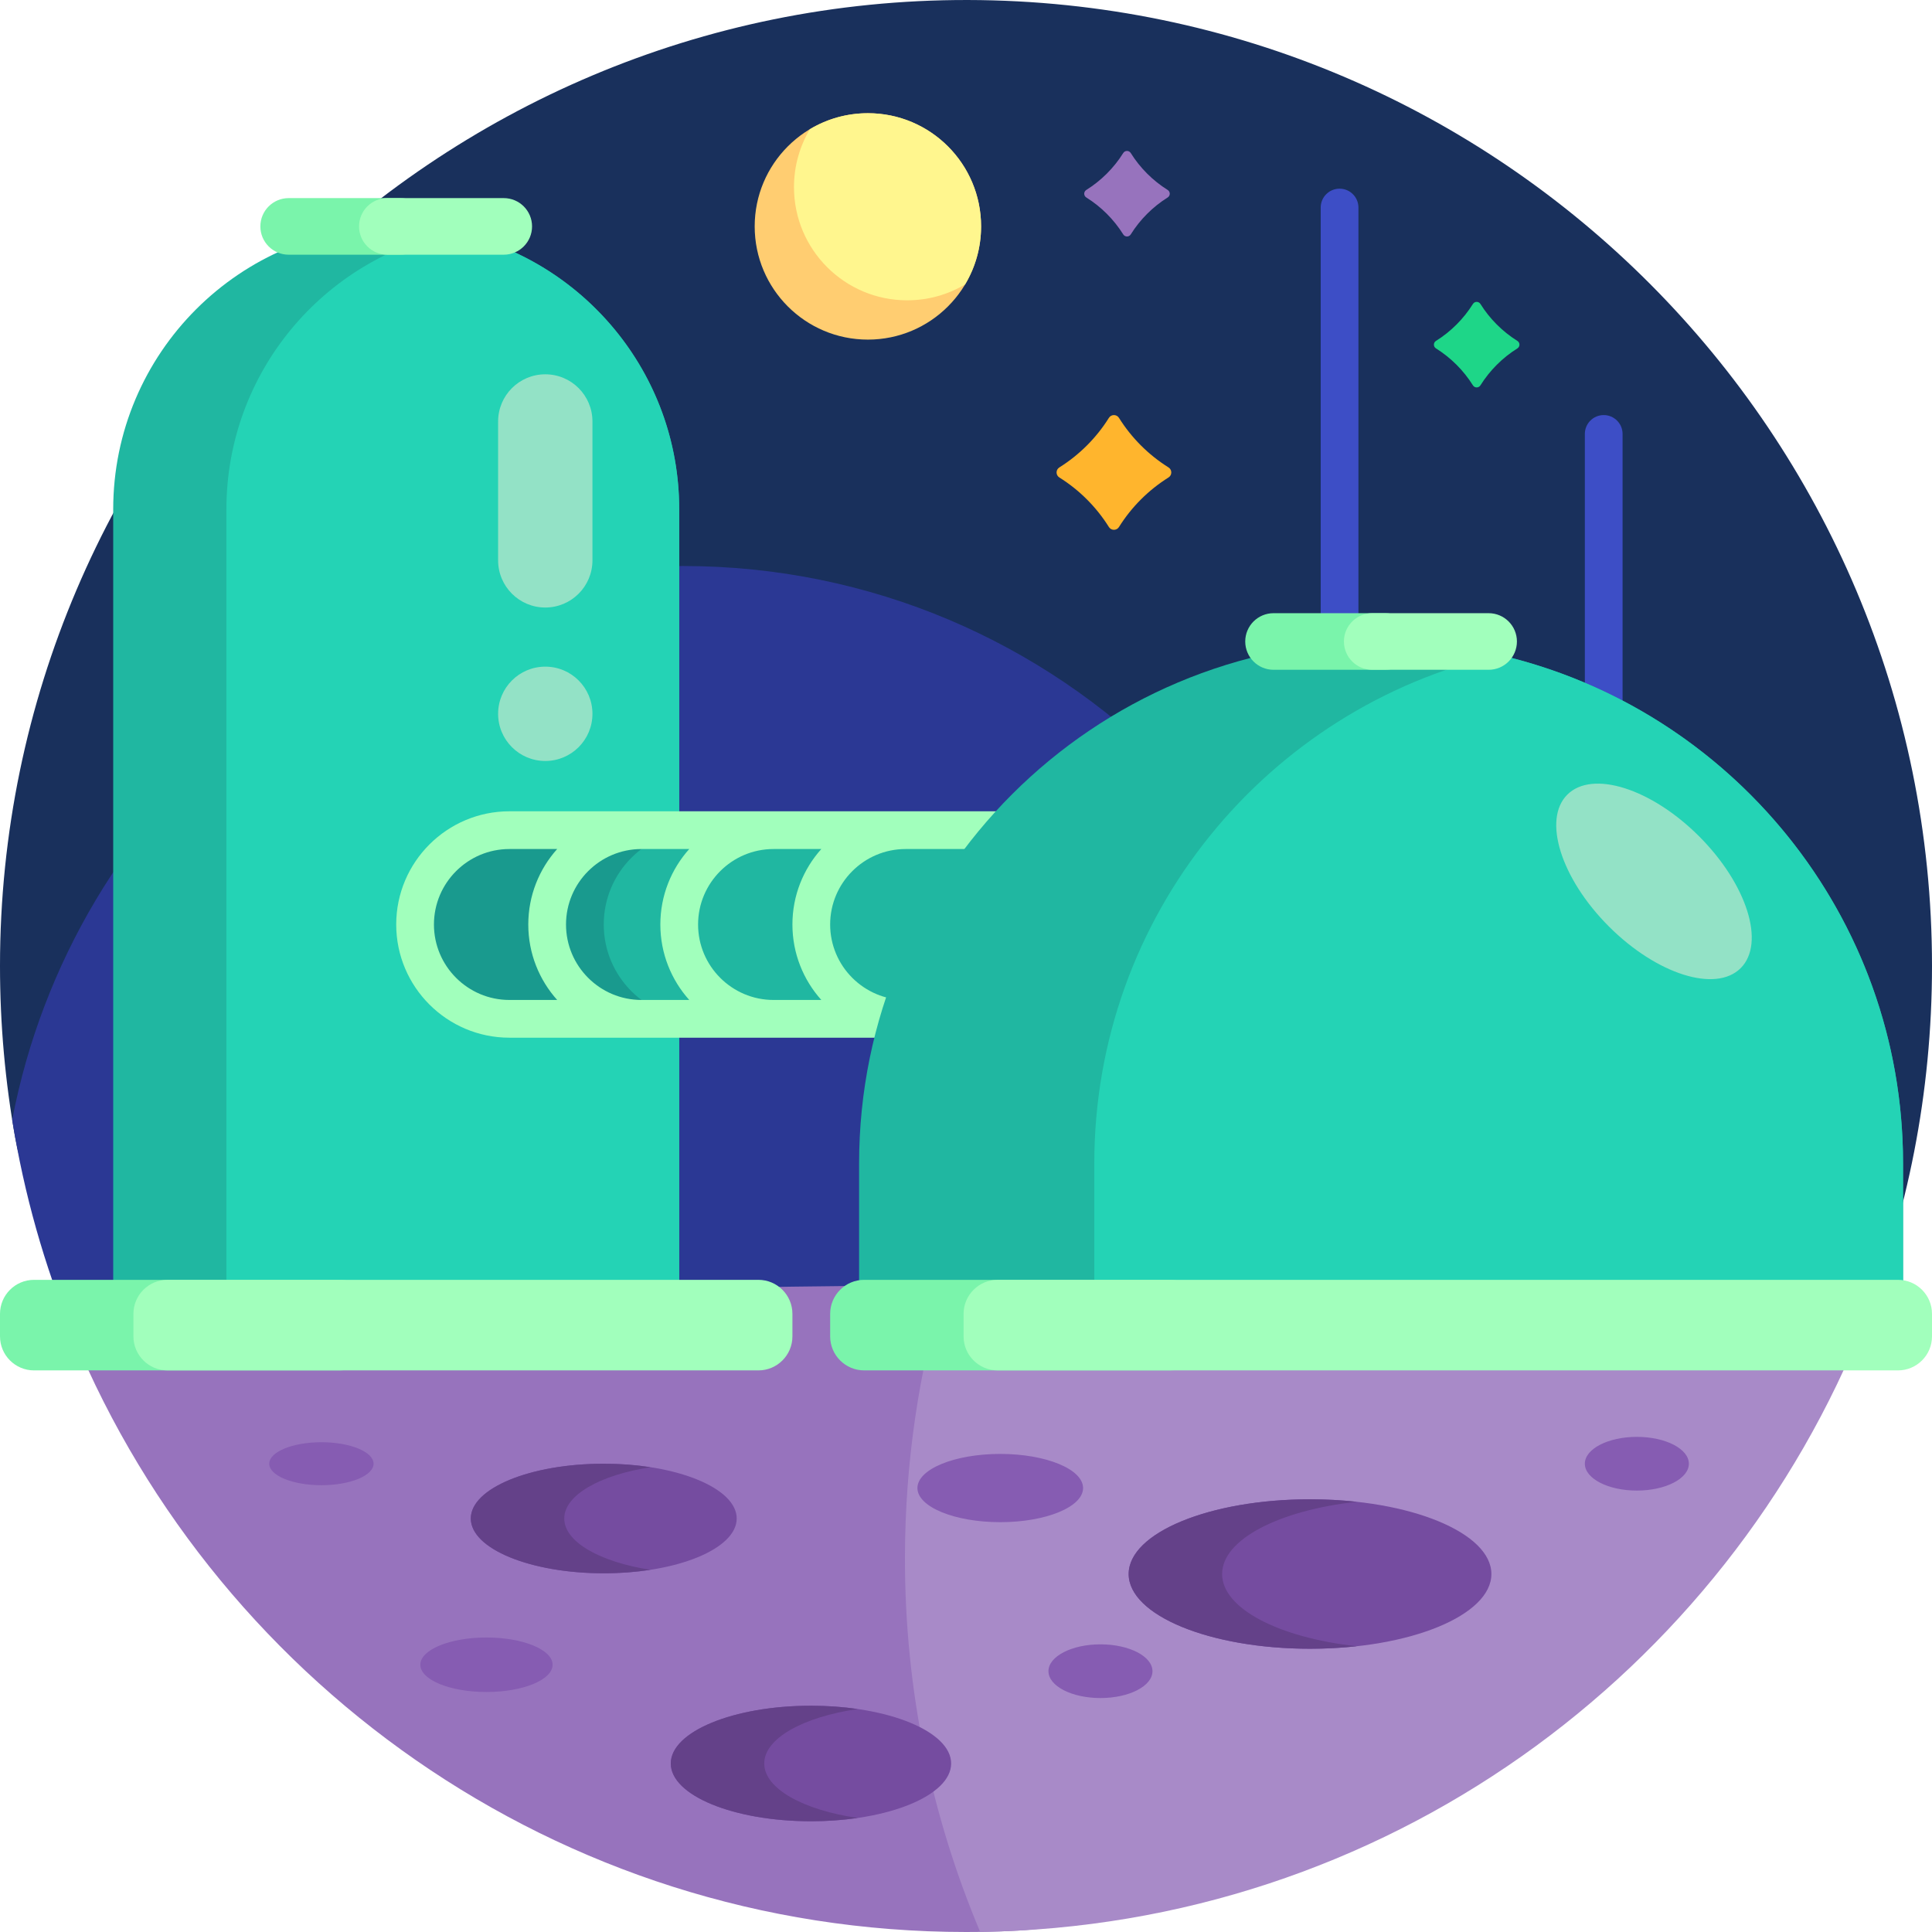 <svg id="Capa_1" enable-background="new 0 0 512 512" height="512" viewBox="0 0 512 512" width="512" xmlns="http://www.w3.org/2000/svg"><g><path d="m4.064 301.679c-2.673-14.84-4.067-30.125-4.064-45.737.031-141.108 115.446-256.24 256.554-255.941 141.13.299 255.446 114.799 255.446 255.999 0 33.632-6.486 65.75-18.274 95.17h-430.609c-29.079 0-53.899-20.873-59.053-49.491z" fill="#19305c"/><path d="m19.086 353.17c-7.338-17.872-12.713-36.759-15.856-56.39 15.998-83.602 89.506-146.78 177.77-146.78 99.964 0 181 81.036 181 181 0 7.506-.457 14.904-1.345 22.17z" fill="#2b3894"/><path d="m263.639 340.665c110.953.26 115.313 165.888 4.48 171.053-4.016.187-8.057.282-12.119.282-108.332 0-200.948-67.29-238.33-162.354 75.93-5.862 155.84-8.99 238.33-8.99 2.549 0 5.095.003 7.639.009z" fill="#9773bd"/><path d="m494.33 349.646c-36.95 93.963-127.862 160.792-234.575 162.327-12.902-30.609-20.01-64.209-19.935-99.407.053-24.969 3.681-49.098 10.398-71.904 1.926-.003 3.853-.006 5.782-.006 82.49 0 162.4 3.129 238.33 8.99z" fill="#a88ac8"/><path d="m160 416.936c-19.459 0-35.234-6.5-35.234-14.518s15.775-14.518 35.234-14.518 35.234 6.5 35.234 14.518-15.775 14.518-35.234 14.518zm187.169-19.609c-26.545 0-48.064 8.867-48.064 19.804 0 10.938 21.519 19.804 48.064 19.804s48.065-8.867 48.065-19.804-21.519-19.804-48.065-19.804zm-132.254 54.709c-20.517 0-37.149 6.853-37.149 15.307s16.632 15.307 37.149 15.307 37.149-6.853 37.149-15.307-16.632-15.307-37.149-15.307z" fill="#754ca0"/><path d="m128.919 448.398c-9.68 0-17.527-3.233-17.527-7.222s7.847-7.222 17.527-7.222 17.527 3.233 17.527 7.222c.001 3.989-7.847 7.222-17.527 7.222zm162.715 1.602c-7.612 0-13.783-3.186-13.783-7.117s6.171-7.117 13.783-7.117 13.783 3.186 13.783 7.117-6.171 7.117-13.783 7.117zm142.149-54.982c-7.612 0-13.783-3.186-13.783-7.117s6.171-7.117 13.783-7.117 13.783 3.186 13.783 7.117-6.171 7.117-13.783 7.117zm-348.608-1.422c-7.633 0-13.822-2.55-13.822-5.695s6.188-5.695 13.822-5.695 13.822 2.55 13.822 5.695-6.188 5.695-13.822 5.695zm179.902 9.796c-12.122 0-21.949-4.049-21.949-9.044s9.827-9.044 21.949-9.044 21.949 4.049 21.949 9.044-9.827 9.044-21.949 9.044z" fill="#865cb2"/><path d="m202.532 467.343c0 6.665 10.338 12.334 24.766 14.436-3.873.564-8.041.871-12.383.871-20.517 0-37.149-6.853-37.149-15.307s16.632-15.307 37.149-15.307c4.342 0 8.51.307 12.383.871-14.429 2.101-24.766 7.771-24.766 14.436zm-30.149-78.52c-3.852-.596-8.025-.922-12.383-.922-19.459 0-35.234 6.5-35.234 14.518s15.775 14.518 35.234 14.518c4.358 0 8.531-.326 12.383-.922-13.35-2.065-22.851-7.373-22.851-13.596s9.501-11.531 22.851-13.596zm151.488 28.309c0-9.174 15.137-16.89 35.681-19.141-3.951-.433-8.101-.664-12.383-.664-26.545 0-48.064 8.867-48.064 19.804 0 10.938 21.519 19.804 48.064 19.804 4.281 0 8.432-.231 12.383-.664-20.544-2.25-35.681-9.966-35.681-19.139z" fill="#644189"/><path d="m355 202.745c-2.761 0-5-2.239-5-5v-142.745c0-2.761 2.239-5 5-5 2.761 0 5 2.239 5 5v142.745c0 2.761-2.239 5-5 5zm75 10.413v-98.158c0-2.761-2.239-5-5-5-2.761 0-5 2.239-5 5v98.158c0 2.761 2.239 5 5 5 2.761 0 5-2.239 5-5z" fill="#3d4ec6"/><path d="m296.536 110.738c3.329 5.314 7.819 9.804 13.133 13.133.983.616.983 2.049 0 2.665-5.314 3.329-9.804 7.819-13.133 13.133-.616.983-2.049.983-2.665 0-3.329-5.314-7.819-9.804-13.133-13.133-.983-.616-.983-2.049 0-2.665 5.314-3.329 9.804-7.819 13.133-13.133.616-.984 2.049-.984 2.665 0z" fill="#ffb52d"/><path d="m299.658 40.55c2.482 3.962 5.83 7.31 9.792 9.792.733.459.733 1.528 0 1.987-3.962 2.482-7.31 5.83-9.792 9.792-.459.733-1.528.733-1.987 0-2.482-3.962-5.83-7.31-9.792-9.792-.733-.459-.733-1.528 0-1.987 3.962-2.482 7.31-5.83 9.792-9.792.459-.733 1.527-.733 1.987 0z" fill="#9773bd"/><path d="m392.329 80.55c2.482 3.962 5.83 7.31 9.792 9.792.733.459.733 1.528 0 1.987-3.962 2.482-7.31 5.83-9.792 9.792-.459.733-1.528.733-1.987 0-2.482-3.962-5.83-7.31-9.792-9.792-.733-.459-.733-1.528 0-1.987 3.962-2.482 7.31-5.83 9.792-9.792.46-.733 1.528-.733 1.987 0z" fill="#1ed688"/><path d="m180 135v218.17h-150v-218.17c0-41.421 33.579-75 75-75 41.421 0 75 33.579 75 75z" fill="#20b7a1"/><path d="m180 135v218.17h-120v-218.17c0-36.284 25.766-66.55 60-73.499 34.234 6.949 60 37.215 60 73.499z" fill="#24d3b5"/><path d="m260 60c0 16.569-13.431 30-30 30s-30-13.431-30-30 13.431-30 30-30 30 13.431 30 30z" fill="#ffcd71"/><path d="m260 60c0 5.614-1.542 10.868-4.226 15.362-4.493 2.684-9.748 4.226-15.362 4.226-16.568 0-30-13.431-30-30 0-5.614 1.542-10.868 4.226-15.362 4.494-2.684 9.748-4.226 15.362-4.226 16.569 0 30 13.431 30 30z" fill="#fff68e"/><path d="m320 245c0 13.807-11.193 25-25 25h-160c-13.807 0-25-11.193-25-25 0-13.807 11.193-25 25-25h160c13.807 0 25 11.193 25 25z" fill="#199a8e"/><path d="m370 245c0 13.807-11.193 25-25 25h-160c-13.807 0-25-11.193-25-25 0-13.807 11.193-25 25-25h160c13.807 0 25 11.193 25 25z" fill="#20b7a1"/><path d="m295 215h-160c-16.542 0-30 13.458-30 30s13.458 30 30 30h160c16.542 0 30-13.458 30-30s-13.458-30-30-30zm-180 30c0-11.028 8.972-20 20-20h12.658c-4.76 5.311-7.658 12.323-7.658 20s2.899 14.689 7.658 20h-12.658c-11.028 0-20-8.972-20-20zm35 0c0-11.028 8.972-20 20-20h12.658c-4.76 5.311-7.658 12.323-7.658 20s2.899 14.689 7.658 20h-12.658c-11.028 0-20-8.972-20-20zm35 0c0-11.028 8.972-20 20-20h12.658c-4.76 5.311-7.658 12.323-7.658 20s2.899 14.689 7.658 20h-12.658c-11.028 0-20-8.972-20-20zm110 20h-55c-11.028 0-20-8.972-20-20s8.972-20 20-20h55c11.028 0 20 8.972 20 20s-8.972 20-20 20z" fill="#a1ffbc"/><path d="m504.33 308.33v44.841h-276.66v-44.841c0-76.398 61.933-138.33 138.33-138.33 76.397 0 138.33 61.932 138.33 138.33z" fill="#20b7a1"/><path d="m504.33 308.33v44.841h-214.33v-44.841c0-65.681 45.776-120.67 107.165-134.805 61.389 14.135 107.165 69.124 107.165 134.805z" fill="#24d3b5"/><path d="m98.997 348.191v5.959c0 4.982-4.039 9.021-9.021 9.021h-80.955c-4.982-.001-9.021-4.039-9.021-9.021v-5.959c0-4.982 4.039-9.02 9.021-9.02h80.956c4.981-.001 9.02 4.038 9.02 9.02zm210.98-9.021h-80.956c-4.982 0-9.021 4.039-9.021 9.02v5.959c0 4.982 4.039 9.021 9.021 9.021h80.956c4.982 0 9.021-4.039 9.021-9.021v-5.959c-.001-4.981-4.04-9.02-9.021-9.02zm-203.86-271.67h-29.617c-4.142 0-7.5-3.358-7.5-7.5 0-4.142 3.358-7.5 7.5-7.5h29.617c4.142 0 7.5 3.358 7.5 7.5 0 4.142-3.358 7.5-7.5 7.5zm268.5 102.5c0-4.142-3.358-7.5-7.5-7.5h-29.617c-4.142 0-7.5 3.358-7.5 7.5 0 4.142 3.358 7.5 7.5 7.5h29.617c4.142 0 7.5-3.358 7.5-7.5z" fill="#7af4ab"/><path d="m200.98 363.17h-156.602c-4.982 0-9.02-4.039-9.02-9.02v-5.959c0-4.982 4.039-9.02 9.02-9.02h156.602c4.982 0 9.02 4.039 9.02 9.02v5.959c0 4.982-4.039 9.02-9.02 9.02zm311.02-9.02v-5.959c0-4.982-4.039-9.02-9.02-9.02h-238.602c-4.982 0-9.02 4.039-9.02 9.02v5.959c0 4.982 4.039 9.02 9.02 9.02h238.602c4.981 0 9.02-4.038 9.02-9.02zm-378.5-286.65h-30.848c-4.142 0-7.5-3.358-7.5-7.5 0-4.142 3.358-7.5 7.5-7.5h30.848c4.142 0 7.5 3.358 7.5 7.5 0 4.142-3.358 7.5-7.5 7.5zm268.5 102.5c0-4.142-3.358-7.5-7.5-7.5h-30.848c-4.142 0-7.5 3.358-7.5 7.5 0 4.142 3.358 7.5 7.5 7.5h30.848c4.142 0 7.5-3.358 7.5-7.5z" fill="#a1ffbc"/><path d="m144.505 161c-6.904 0-12.5-5.596-12.5-12.5v-36.805c0-6.904 5.596-12.5 12.5-12.5 6.904 0 12.5 5.596 12.5 12.5v36.805c0 6.904-5.596 12.5-12.5 12.5zm12.5 28.168c0-6.904-5.596-12.5-12.5-12.5-6.904 0-12.5 5.596-12.5 12.5 0 6.904 5.596 12.5 12.5 12.5 6.904 0 12.5-5.596 12.5-12.5zm258.339 21.429c-6.6 6.6-1.661 22.239 11.031 34.931s28.331 17.631 34.931 11.031 1.661-22.239-11.031-34.931-28.331-17.63-34.931-11.031z" fill="#93e2c6"/></g></svg>